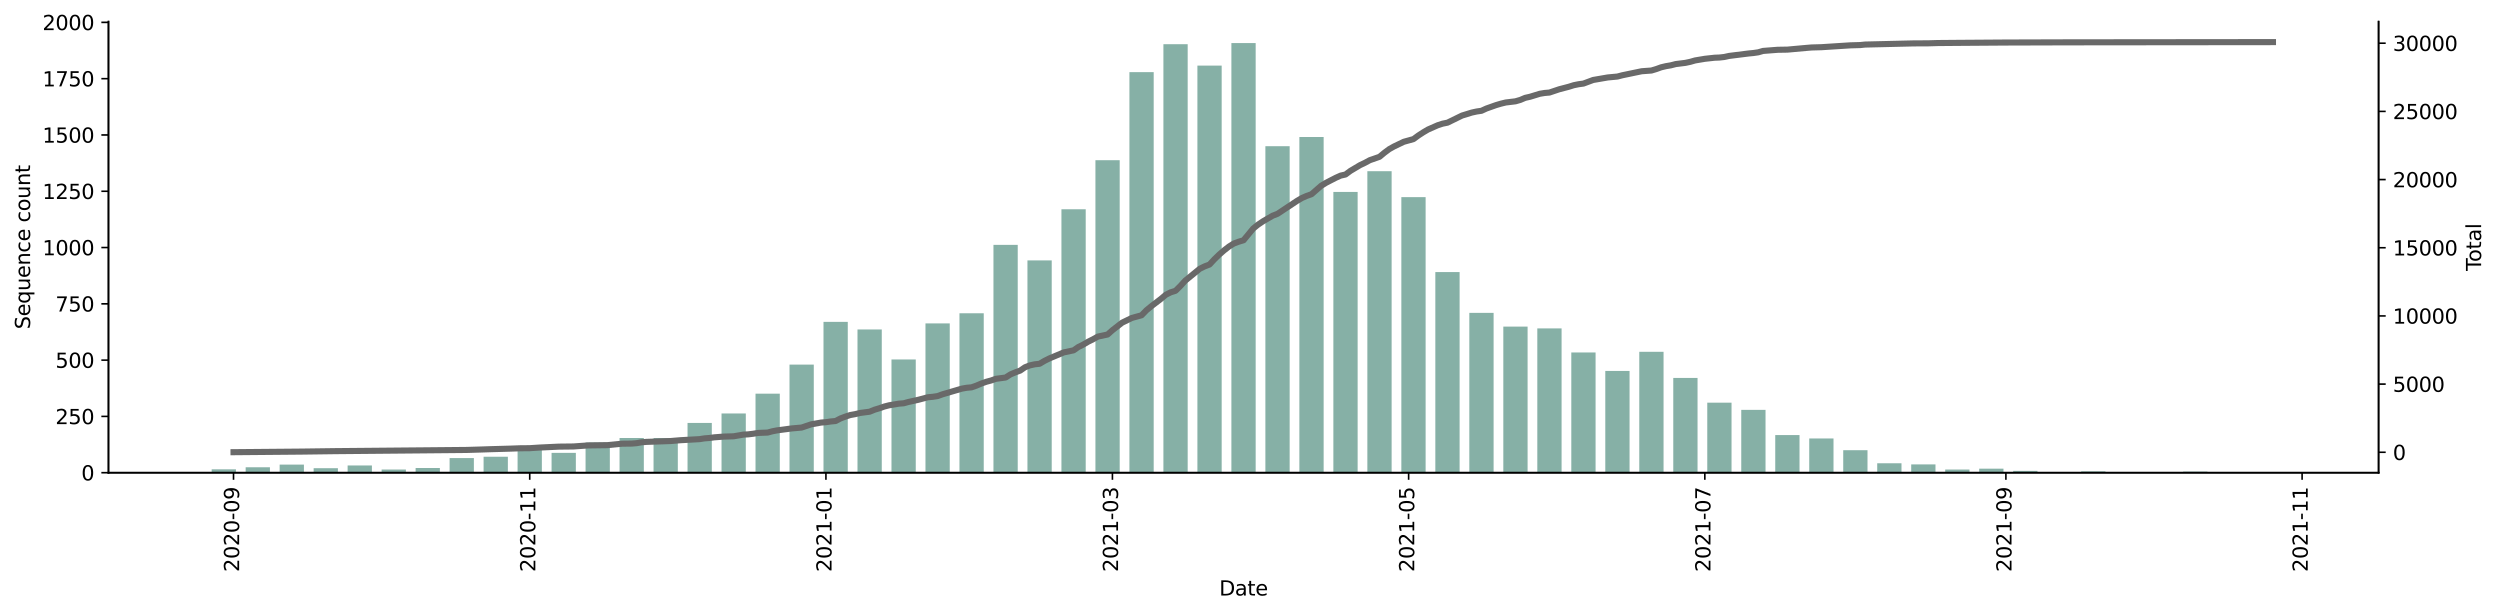 <?xml version="1.0" encoding="utf-8" standalone="no"?>
<!DOCTYPE svg PUBLIC "-//W3C//DTD SVG 1.1//EN"
  "http://www.w3.org/Graphics/SVG/1.1/DTD/svg11.dtd">
<svg height="302.044pt" version="1.1" viewBox="0 0 1229.019 302.044" width="1229.019pt" xmlns="http://www.w3.org/2000/svg" xmlns:xlink="http://www.w3.org/1999/xlink">
 <defs>
  <style type="text/css">*{stroke-linecap:butt;stroke-linejoin:round;}</style>
 </defs>
 <g id="figure_1">
  <g id="patch_1">
   <path d="M 0 302.044 
L 1229.019 302.044 
L 1229.019 0 
L 0 0 
z
" style="fill:#ffffff;"/>
  </g>
  <g id="axes_1">
   <g id="patch_2">
    <path d="M 53.328 232.383 
L 1169.328 232.383 
L 1169.328 10.623 
L 53.328 10.623 
z
" style="fill:#ffffff;"/>
   </g>
   <g id="patch_3">
    <path clip-path="url(#p7a0e4813df)" d="M 104.055 232.383 
L 115.991 232.383 
L 115.991 230.722 
L 104.055 230.722 
z
" style="fill:#86b0a6;"/>
   </g>
   <g id="patch_4">
    <path clip-path="url(#p7a0e4813df)" d="M 120.766 232.383 
L 132.701 232.383 
L 132.701 229.726 
L 120.766 229.726 
z
" style="fill:#86b0a6;"/>
   </g>
   <g id="patch_5">
    <path clip-path="url(#p7a0e4813df)" d="M 137.476 232.383 
L 149.412 232.383 
L 149.412 228.398 
L 137.476 228.398 
z
" style="fill:#86b0a6;"/>
   </g>
   <g id="patch_6">
    <path clip-path="url(#p7a0e4813df)" d="M 154.186 232.383 
L 166.122 232.383 
L 166.122 230.169 
L 154.186 230.169 
z
" style="fill:#86b0a6;"/>
   </g>
   <g id="patch_7">
    <path clip-path="url(#p7a0e4813df)" d="M 170.896 232.383 
L 182.832 232.383 
L 182.832 228.841 
L 170.896 228.841 
z
" style="fill:#86b0a6;"/>
   </g>
   <g id="patch_8">
    <path clip-path="url(#p7a0e4813df)" d="M 187.606 232.383 
L 199.542 232.383 
L 199.542 230.833 
L 187.606 230.833 
z
" style="fill:#86b0a6;"/>
   </g>
   <g id="patch_9">
    <path clip-path="url(#p7a0e4813df)" d="M 204.316 232.383 
L 216.252 232.383 
L 216.252 230.058 
L 204.316 230.058 
z
" style="fill:#86b0a6;"/>
   </g>
   <g id="patch_10">
    <path clip-path="url(#p7a0e4813df)" d="M 221.027 232.383 
L 232.962 232.383 
L 232.962 225.188 
L 221.027 225.188 
z
" style="fill:#86b0a6;"/>
   </g>
   <g id="patch_11">
    <path clip-path="url(#p7a0e4813df)" d="M 237.737 232.383 
L 249.673 232.383 
L 249.673 224.524 
L 237.737 224.524 
z
" style="fill:#86b0a6;"/>
   </g>
   <g id="patch_12">
    <path clip-path="url(#p7a0e4813df)" d="M 254.447 232.383 
L 266.383 232.383 
L 266.383 219.543 
L 254.447 219.543 
z
" style="fill:#86b0a6;"/>
   </g>
   <g id="patch_13">
    <path clip-path="url(#p7a0e4813df)" d="M 271.157 232.383 
L 283.093 232.383 
L 283.093 222.642 
L 271.157 222.642 
z
" style="fill:#86b0a6;"/>
   </g>
   <g id="patch_14">
    <path clip-path="url(#p7a0e4813df)" d="M 287.867 232.383 
L 299.803 232.383 
L 299.803 217.55 
L 287.867 217.55 
z
" style="fill:#86b0a6;"/>
   </g>
   <g id="patch_15">
    <path clip-path="url(#p7a0e4813df)" d="M 304.577 232.383 
L 316.513 232.383 
L 316.513 215.336 
L 304.577 215.336 
z
" style="fill:#86b0a6;"/>
   </g>
   <g id="patch_16">
    <path clip-path="url(#p7a0e4813df)" d="M 321.287 232.383 
L 333.223 232.383 
L 333.223 215.336 
L 321.287 215.336 
z
" style="fill:#86b0a6;"/>
   </g>
   <g id="patch_17">
    <path clip-path="url(#p7a0e4813df)" d="M 337.998 232.383 
L 349.933 232.383 
L 349.933 207.92 
L 337.998 207.92 
z
" style="fill:#86b0a6;"/>
   </g>
   <g id="patch_18">
    <path clip-path="url(#p7a0e4813df)" d="M 354.708 232.383 
L 366.644 232.383 
L 366.644 203.271 
L 354.708 203.271 
z
" style="fill:#86b0a6;"/>
   </g>
   <g id="patch_19">
    <path clip-path="url(#p7a0e4813df)" d="M 371.418 232.383 
L 383.354 232.383 
L 383.354 193.53 
L 371.418 193.53 
z
" style="fill:#86b0a6;"/>
   </g>
   <g id="patch_20">
    <path clip-path="url(#p7a0e4813df)" d="M 388.128 232.383 
L 400.064 232.383 
L 400.064 179.251 
L 388.128 179.251 
z
" style="fill:#86b0a6;"/>
   </g>
   <g id="patch_21">
    <path clip-path="url(#p7a0e4813df)" d="M 404.838 232.383 
L 416.774 232.383 
L 416.774 158.219 
L 404.838 158.219 
z
" style="fill:#86b0a6;"/>
   </g>
   <g id="patch_22">
    <path clip-path="url(#p7a0e4813df)" d="M 421.548 232.383 
L 433.484 232.383 
L 433.484 161.983 
L 421.548 161.983 
z
" style="fill:#86b0a6;"/>
   </g>
   <g id="patch_23">
    <path clip-path="url(#p7a0e4813df)" d="M 438.259 232.383 
L 450.194 232.383 
L 450.194 176.705 
L 438.259 176.705 
z
" style="fill:#86b0a6;"/>
   </g>
   <g id="patch_24">
    <path clip-path="url(#p7a0e4813df)" d="M 454.969 232.383 
L 466.905 232.383 
L 466.905 158.994 
L 454.969 158.994 
z
" style="fill:#86b0a6;"/>
   </g>
   <g id="patch_25">
    <path clip-path="url(#p7a0e4813df)" d="M 471.679 232.383 
L 483.615 232.383 
L 483.615 154.013 
L 471.679 154.013 
z
" style="fill:#86b0a6;"/>
   </g>
   <g id="patch_26">
    <path clip-path="url(#p7a0e4813df)" d="M 488.389 232.383 
L 500.325 232.383 
L 500.325 120.363 
L 488.389 120.363 
z
" style="fill:#86b0a6;"/>
   </g>
   <g id="patch_27">
    <path clip-path="url(#p7a0e4813df)" d="M 505.099 232.383 
L 517.035 232.383 
L 517.035 128 
L 505.099 128 
z
" style="fill:#86b0a6;"/>
   </g>
   <g id="patch_28">
    <path clip-path="url(#p7a0e4813df)" d="M 521.809 232.383 
L 533.745 232.383 
L 533.745 102.873 
L 521.809 102.873 
z
" style="fill:#86b0a6;"/>
   </g>
   <g id="patch_29">
    <path clip-path="url(#p7a0e4813df)" d="M 538.52 232.383 
L 550.455 232.383 
L 550.455 78.743 
L 538.52 78.743 
z
" style="fill:#86b0a6;"/>
   </g>
   <g id="patch_30">
    <path clip-path="url(#p7a0e4813df)" d="M 555.23 232.383 
L 567.166 232.383 
L 567.166 35.462 
L 555.23 35.462 
z
" style="fill:#86b0a6;"/>
   </g>
   <g id="patch_31">
    <path clip-path="url(#p7a0e4813df)" d="M 571.94 232.383 
L 583.876 232.383 
L 583.876 21.736 
L 571.94 21.736 
z
" style="fill:#86b0a6;"/>
   </g>
   <g id="patch_32">
    <path clip-path="url(#p7a0e4813df)" d="M 588.65 232.383 
L 600.586 232.383 
L 600.586 32.252 
L 588.65 32.252 
z
" style="fill:#86b0a6;"/>
   </g>
   <g id="patch_33">
    <path clip-path="url(#p7a0e4813df)" d="M 605.36 232.383 
L 617.296 232.383 
L 617.296 21.183 
L 605.36 21.183 
z
" style="fill:#86b0a6;"/>
   </g>
   <g id="patch_34">
    <path clip-path="url(#p7a0e4813df)" d="M 622.07 232.383 
L 634.006 232.383 
L 634.006 71.88 
L 622.07 71.88 
z
" style="fill:#86b0a6;"/>
   </g>
   <g id="patch_35">
    <path clip-path="url(#p7a0e4813df)" d="M 638.781 232.383 
L 650.716 232.383 
L 650.716 67.341 
L 638.781 67.341 
z
" style="fill:#86b0a6;"/>
   </g>
   <g id="patch_36">
    <path clip-path="url(#p7a0e4813df)" d="M 655.491 232.383 
L 667.427 232.383 
L 667.427 94.35 
L 655.491 94.35 
z
" style="fill:#86b0a6;"/>
   </g>
   <g id="patch_37">
    <path clip-path="url(#p7a0e4813df)" d="M 672.201 232.383 
L 684.137 232.383 
L 684.137 84.167 
L 672.201 84.167 
z
" style="fill:#86b0a6;"/>
   </g>
   <g id="patch_38">
    <path clip-path="url(#p7a0e4813df)" d="M 688.911 232.383 
L 700.847 232.383 
L 700.847 96.896 
L 688.911 96.896 
z
" style="fill:#86b0a6;"/>
   </g>
   <g id="patch_39">
    <path clip-path="url(#p7a0e4813df)" d="M 705.621 232.383 
L 717.557 232.383 
L 717.557 133.756 
L 705.621 133.756 
z
" style="fill:#86b0a6;"/>
   </g>
   <g id="patch_40">
    <path clip-path="url(#p7a0e4813df)" d="M 722.331 232.383 
L 734.267 232.383 
L 734.267 153.792 
L 722.331 153.792 
z
" style="fill:#86b0a6;"/>
   </g>
   <g id="patch_41">
    <path clip-path="url(#p7a0e4813df)" d="M 739.041 232.383 
L 750.977 232.383 
L 750.977 160.544 
L 739.041 160.544 
z
" style="fill:#86b0a6;"/>
   </g>
   <g id="patch_42">
    <path clip-path="url(#p7a0e4813df)" d="M 755.752 232.383 
L 767.687 232.383 
L 767.687 161.429 
L 755.752 161.429 
z
" style="fill:#86b0a6;"/>
   </g>
   <g id="patch_43">
    <path clip-path="url(#p7a0e4813df)" d="M 772.462 232.383 
L 784.398 232.383 
L 784.398 173.273 
L 772.462 173.273 
z
" style="fill:#86b0a6;"/>
   </g>
   <g id="patch_44">
    <path clip-path="url(#p7a0e4813df)" d="M 789.172 232.383 
L 801.108 232.383 
L 801.108 182.35 
L 789.172 182.35 
z
" style="fill:#86b0a6;"/>
   </g>
   <g id="patch_45">
    <path clip-path="url(#p7a0e4813df)" d="M 805.882 232.383 
L 817.818 232.383 
L 817.818 172.941 
L 805.882 172.941 
z
" style="fill:#86b0a6;"/>
   </g>
   <g id="patch_46">
    <path clip-path="url(#p7a0e4813df)" d="M 822.592 232.383 
L 834.528 232.383 
L 834.528 185.782 
L 822.592 185.782 
z
" style="fill:#86b0a6;"/>
   </g>
   <g id="patch_47">
    <path clip-path="url(#p7a0e4813df)" d="M 839.302 232.383 
L 851.238 232.383 
L 851.238 197.958 
L 839.302 197.958 
z
" style="fill:#86b0a6;"/>
   </g>
   <g id="patch_48">
    <path clip-path="url(#p7a0e4813df)" d="M 856.013 232.383 
L 867.948 232.383 
L 867.948 201.5 
L 856.013 201.5 
z
" style="fill:#86b0a6;"/>
   </g>
   <g id="patch_49">
    <path clip-path="url(#p7a0e4813df)" d="M 872.723 232.383 
L 884.659 232.383 
L 884.659 213.897 
L 872.723 213.897 
z
" style="fill:#86b0a6;"/>
   </g>
   <g id="patch_50">
    <path clip-path="url(#p7a0e4813df)" d="M 889.433 232.383 
L 901.369 232.383 
L 901.369 215.558 
L 889.433 215.558 
z
" style="fill:#86b0a6;"/>
   </g>
   <g id="patch_51">
    <path clip-path="url(#p7a0e4813df)" d="M 906.143 232.383 
L 918.079 232.383 
L 918.079 221.314 
L 906.143 221.314 
z
" style="fill:#86b0a6;"/>
   </g>
   <g id="patch_52">
    <path clip-path="url(#p7a0e4813df)" d="M 922.853 232.383 
L 934.789 232.383 
L 934.789 227.734 
L 922.853 227.734 
z
" style="fill:#86b0a6;"/>
   </g>
   <g id="patch_53">
    <path clip-path="url(#p7a0e4813df)" d="M 939.563 232.383 
L 951.499 232.383 
L 951.499 228.287 
L 939.563 228.287 
z
" style="fill:#86b0a6;"/>
   </g>
   <g id="patch_54">
    <path clip-path="url(#p7a0e4813df)" d="M 956.274 232.383 
L 968.209 232.383 
L 968.209 230.833 
L 956.274 230.833 
z
" style="fill:#86b0a6;"/>
   </g>
   <g id="patch_55">
    <path clip-path="url(#p7a0e4813df)" d="M 972.984 232.383 
L 984.92 232.383 
L 984.92 230.39 
L 972.984 230.39 
z
" style="fill:#86b0a6;"/>
   </g>
   <g id="patch_56">
    <path clip-path="url(#p7a0e4813df)" d="M 989.694 232.383 
L 1001.63 232.383 
L 1001.63 231.497 
L 989.694 231.497 
z
" style="fill:#86b0a6;"/>
   </g>
   <g id="patch_57">
    <path clip-path="url(#p7a0e4813df)" d="M 1006.404 232.383 
L 1018.34 232.383 
L 1018.34 232.161 
L 1006.404 232.161 
z
" style="fill:#86b0a6;"/>
   </g>
   <g id="patch_58">
    <path clip-path="url(#p7a0e4813df)" d="M 1023.114 232.383 
L 1035.05 232.383 
L 1035.05 231.719 
L 1023.114 231.719 
z
" style="fill:#86b0a6;"/>
   </g>
   <g id="patch_59">
    <path clip-path="url(#p7a0e4813df)" d="M 1056.535 232.383 
L 1068.47 232.383 
L 1068.47 232.161 
L 1056.535 232.161 
z
" style="fill:#86b0a6;"/>
   </g>
   <g id="patch_60">
    <path clip-path="url(#p7a0e4813df)" d="M 1073.245 232.383 
L 1085.181 232.383 
L 1085.181 231.829 
L 1073.245 231.829 
z
" style="fill:#86b0a6;"/>
   </g>
   <g id="patch_61">
    <path clip-path="url(#p7a0e4813df)" d="M 1089.955 232.383 
L 1101.891 232.383 
L 1101.891 232.272 
L 1089.955 232.272 
z
" style="fill:#86b0a6;"/>
   </g>
   <g id="patch_62">
    <path clip-path="url(#p7a0e4813df)" d="M 1106.665 232.383 
L 1118.601 232.383 
L 1118.601 232.272 
L 1106.665 232.272 
z
" style="fill:#86b0a6;"/>
   </g>
   <g id="matplotlib.axis_1">
    <g id="xtick_1">
     <g id="line2d_1">
      <defs>
       <path d="M 0 0 
L 0 3.5 
" id="m3bc8f7cbff" style="stroke:#000000;stroke-width:0.8;"/>
      </defs>
      <g>
       <use style="stroke:#000000;stroke-width:0.8;" x="114.798" xlink:href="#m3bc8f7cbff" y="232.383"/>
      </g>
     </g>
     <g id="text_1">
      <!-- 2020-09 -->
      <g transform="translate(117.557 281.166)rotate(-90)scale(0.1 -0.1)">
       <defs>
        <path d="M 1228 531 
L 3431 531 
L 3431 0 
L 469 0 
L 469 531 
Q 828 903 1448 1529 
Q 2069 2156 2228 2338 
Q 2531 2678 2651 2914 
Q 2772 3150 2772 3378 
Q 2772 3750 2511 3984 
Q 2250 4219 1831 4219 
Q 1534 4219 1204 4116 
Q 875 4013 500 3803 
L 500 4441 
Q 881 4594 1212 4672 
Q 1544 4750 1819 4750 
Q 2544 4750 2975 4387 
Q 3406 4025 3406 3419 
Q 3406 3131 3298 2873 
Q 3191 2616 2906 2266 
Q 2828 2175 2409 1742 
Q 1991 1309 1228 531 
z
" id="DejaVuSans-32" transform="scale(0.016)"/>
        <path d="M 2034 4250 
Q 1547 4250 1301 3770 
Q 1056 3291 1056 2328 
Q 1056 1369 1301 889 
Q 1547 409 2034 409 
Q 2525 409 2770 889 
Q 3016 1369 3016 2328 
Q 3016 3291 2770 3770 
Q 2525 4250 2034 4250 
z
M 2034 4750 
Q 2819 4750 3233 4129 
Q 3647 3509 3647 2328 
Q 3647 1150 3233 529 
Q 2819 -91 2034 -91 
Q 1250 -91 836 529 
Q 422 1150 422 2328 
Q 422 3509 836 4129 
Q 1250 4750 2034 4750 
z
" id="DejaVuSans-30" transform="scale(0.016)"/>
        <path d="M 313 2009 
L 1997 2009 
L 1997 1497 
L 313 1497 
L 313 2009 
z
" id="DejaVuSans-2d" transform="scale(0.016)"/>
        <path d="M 703 97 
L 703 672 
Q 941 559 1184 500 
Q 1428 441 1663 441 
Q 2288 441 2617 861 
Q 2947 1281 2994 2138 
Q 2813 1869 2534 1725 
Q 2256 1581 1919 1581 
Q 1219 1581 811 2004 
Q 403 2428 403 3163 
Q 403 3881 828 4315 
Q 1253 4750 1959 4750 
Q 2769 4750 3195 4129 
Q 3622 3509 3622 2328 
Q 3622 1225 3098 567 
Q 2575 -91 1691 -91 
Q 1453 -91 1209 -44 
Q 966 3 703 97 
z
M 1959 2075 
Q 2384 2075 2632 2365 
Q 2881 2656 2881 3163 
Q 2881 3666 2632 3958 
Q 2384 4250 1959 4250 
Q 1534 4250 1286 3958 
Q 1038 3666 1038 3163 
Q 1038 2656 1286 2365 
Q 1534 2075 1959 2075 
z
" id="DejaVuSans-39" transform="scale(0.016)"/>
       </defs>
       <use xlink:href="#DejaVuSans-32"/>
       <use x="63.623" xlink:href="#DejaVuSans-30"/>
       <use x="127.246" xlink:href="#DejaVuSans-32"/>
       <use x="190.869" xlink:href="#DejaVuSans-30"/>
       <use x="254.492" xlink:href="#DejaVuSans-2d"/>
       <use x="290.576" xlink:href="#DejaVuSans-30"/>
       <use x="354.199" xlink:href="#DejaVuSans-39"/>
      </g>
     </g>
    </g>
    <g id="xtick_2">
     <g id="line2d_2">
      <g>
       <use style="stroke:#000000;stroke-width:0.8;" x="260.415" xlink:href="#m3bc8f7cbff" y="232.383"/>
      </g>
     </g>
     <g id="text_2">
      <!-- 2020-11 -->
      <g transform="translate(263.174 281.166)rotate(-90)scale(0.1 -0.1)">
       <defs>
        <path d="M 794 531 
L 1825 531 
L 1825 4091 
L 703 3866 
L 703 4441 
L 1819 4666 
L 2450 4666 
L 2450 531 
L 3481 531 
L 3481 0 
L 794 0 
L 794 531 
z
" id="DejaVuSans-31" transform="scale(0.016)"/>
       </defs>
       <use xlink:href="#DejaVuSans-32"/>
       <use x="63.623" xlink:href="#DejaVuSans-30"/>
       <use x="127.246" xlink:href="#DejaVuSans-32"/>
       <use x="190.869" xlink:href="#DejaVuSans-30"/>
       <use x="254.492" xlink:href="#DejaVuSans-2d"/>
       <use x="290.576" xlink:href="#DejaVuSans-31"/>
       <use x="354.199" xlink:href="#DejaVuSans-31"/>
      </g>
     </g>
    </g>
    <g id="xtick_3">
     <g id="line2d_3">
      <g>
       <use style="stroke:#000000;stroke-width:0.8;" x="406.032" xlink:href="#m3bc8f7cbff" y="232.383"/>
      </g>
     </g>
     <g id="text_3">
      <!-- 2021-01 -->
      <g transform="translate(408.791 281.166)rotate(-90)scale(0.1 -0.1)">
       <use xlink:href="#DejaVuSans-32"/>
       <use x="63.623" xlink:href="#DejaVuSans-30"/>
       <use x="127.246" xlink:href="#DejaVuSans-32"/>
       <use x="190.869" xlink:href="#DejaVuSans-31"/>
       <use x="254.492" xlink:href="#DejaVuSans-2d"/>
       <use x="290.576" xlink:href="#DejaVuSans-30"/>
       <use x="354.199" xlink:href="#DejaVuSans-31"/>
      </g>
     </g>
    </g>
    <g id="xtick_4">
     <g id="line2d_4">
      <g>
       <use style="stroke:#000000;stroke-width:0.8;" x="546.875" xlink:href="#m3bc8f7cbff" y="232.383"/>
      </g>
     </g>
     <g id="text_4">
      <!-- 2021-03 -->
      <g transform="translate(549.634 281.166)rotate(-90)scale(0.1 -0.1)">
       <defs>
        <path d="M 2597 2516 
Q 3050 2419 3304 2112 
Q 3559 1806 3559 1356 
Q 3559 666 3084 287 
Q 2609 -91 1734 -91 
Q 1441 -91 1130 -33 
Q 819 25 488 141 
L 488 750 
Q 750 597 1062 519 
Q 1375 441 1716 441 
Q 2309 441 2620 675 
Q 2931 909 2931 1356 
Q 2931 1769 2642 2001 
Q 2353 2234 1838 2234 
L 1294 2234 
L 1294 2753 
L 1863 2753 
Q 2328 2753 2575 2939 
Q 2822 3125 2822 3475 
Q 2822 3834 2567 4026 
Q 2313 4219 1838 4219 
Q 1578 4219 1281 4162 
Q 984 4106 628 3988 
L 628 4550 
Q 988 4650 1302 4700 
Q 1616 4750 1894 4750 
Q 2613 4750 3031 4423 
Q 3450 4097 3450 3541 
Q 3450 3153 3228 2886 
Q 3006 2619 2597 2516 
z
" id="DejaVuSans-33" transform="scale(0.016)"/>
       </defs>
       <use xlink:href="#DejaVuSans-32"/>
       <use x="63.623" xlink:href="#DejaVuSans-30"/>
       <use x="127.246" xlink:href="#DejaVuSans-32"/>
       <use x="190.869" xlink:href="#DejaVuSans-31"/>
       <use x="254.492" xlink:href="#DejaVuSans-2d"/>
       <use x="290.576" xlink:href="#DejaVuSans-30"/>
       <use x="354.199" xlink:href="#DejaVuSans-33"/>
      </g>
     </g>
    </g>
    <g id="xtick_5">
     <g id="line2d_5">
      <g>
       <use style="stroke:#000000;stroke-width:0.8;" x="692.492" xlink:href="#m3bc8f7cbff" y="232.383"/>
      </g>
     </g>
     <g id="text_5">
      <!-- 2021-05 -->
      <g transform="translate(695.251 281.166)rotate(-90)scale(0.1 -0.1)">
       <defs>
        <path d="M 691 4666 
L 3169 4666 
L 3169 4134 
L 1269 4134 
L 1269 2991 
Q 1406 3038 1543 3061 
Q 1681 3084 1819 3084 
Q 2600 3084 3056 2656 
Q 3513 2228 3513 1497 
Q 3513 744 3044 326 
Q 2575 -91 1722 -91 
Q 1428 -91 1123 -41 
Q 819 9 494 109 
L 494 744 
Q 775 591 1075 516 
Q 1375 441 1709 441 
Q 2250 441 2565 725 
Q 2881 1009 2881 1497 
Q 2881 1984 2565 2268 
Q 2250 2553 1709 2553 
Q 1456 2553 1204 2497 
Q 953 2441 691 2322 
L 691 4666 
z
" id="DejaVuSans-35" transform="scale(0.016)"/>
       </defs>
       <use xlink:href="#DejaVuSans-32"/>
       <use x="63.623" xlink:href="#DejaVuSans-30"/>
       <use x="127.246" xlink:href="#DejaVuSans-32"/>
       <use x="190.869" xlink:href="#DejaVuSans-31"/>
       <use x="254.492" xlink:href="#DejaVuSans-2d"/>
       <use x="290.576" xlink:href="#DejaVuSans-30"/>
       <use x="354.199" xlink:href="#DejaVuSans-35"/>
      </g>
     </g>
    </g>
    <g id="xtick_6">
     <g id="line2d_6">
      <g>
       <use style="stroke:#000000;stroke-width:0.8;" x="838.109" xlink:href="#m3bc8f7cbff" y="232.383"/>
      </g>
     </g>
     <g id="text_6">
      <!-- 2021-07 -->
      <g transform="translate(840.868 281.166)rotate(-90)scale(0.1 -0.1)">
       <defs>
        <path d="M 525 4666 
L 3525 4666 
L 3525 4397 
L 1831 0 
L 1172 0 
L 2766 4134 
L 525 4134 
L 525 4666 
z
" id="DejaVuSans-37" transform="scale(0.016)"/>
       </defs>
       <use xlink:href="#DejaVuSans-32"/>
       <use x="63.623" xlink:href="#DejaVuSans-30"/>
       <use x="127.246" xlink:href="#DejaVuSans-32"/>
       <use x="190.869" xlink:href="#DejaVuSans-31"/>
       <use x="254.492" xlink:href="#DejaVuSans-2d"/>
       <use x="290.576" xlink:href="#DejaVuSans-30"/>
       <use x="354.199" xlink:href="#DejaVuSans-37"/>
      </g>
     </g>
    </g>
    <g id="xtick_7">
     <g id="line2d_7">
      <g>
       <use style="stroke:#000000;stroke-width:0.8;" x="986.113" xlink:href="#m3bc8f7cbff" y="232.383"/>
      </g>
     </g>
     <g id="text_7">
      <!-- 2021-09 -->
      <g transform="translate(988.873 281.166)rotate(-90)scale(0.1 -0.1)">
       <use xlink:href="#DejaVuSans-32"/>
       <use x="63.623" xlink:href="#DejaVuSans-30"/>
       <use x="127.246" xlink:href="#DejaVuSans-32"/>
       <use x="190.869" xlink:href="#DejaVuSans-31"/>
       <use x="254.492" xlink:href="#DejaVuSans-2d"/>
       <use x="290.576" xlink:href="#DejaVuSans-30"/>
       <use x="354.199" xlink:href="#DejaVuSans-39"/>
      </g>
     </g>
    </g>
    <g id="xtick_8">
     <g id="line2d_8">
      <g>
       <use style="stroke:#000000;stroke-width:0.8;" x="1131.73" xlink:href="#m3bc8f7cbff" y="232.383"/>
      </g>
     </g>
     <g id="text_8">
      <!-- 2021-11 -->
      <g transform="translate(1134.49 281.166)rotate(-90)scale(0.1 -0.1)">
       <use xlink:href="#DejaVuSans-32"/>
       <use x="63.623" xlink:href="#DejaVuSans-30"/>
       <use x="127.246" xlink:href="#DejaVuSans-32"/>
       <use x="190.869" xlink:href="#DejaVuSans-31"/>
       <use x="254.492" xlink:href="#DejaVuSans-2d"/>
       <use x="290.576" xlink:href="#DejaVuSans-31"/>
       <use x="354.199" xlink:href="#DejaVuSans-31"/>
      </g>
     </g>
    </g>
    <g id="text_9">
     <!-- Date -->
     <g transform="translate(599.377 292.764)scale(0.1 -0.1)">
      <defs>
       <path d="M 1259 4147 
L 1259 519 
L 2022 519 
Q 2988 519 3436 956 
Q 3884 1394 3884 2338 
Q 3884 3275 3436 3711 
Q 2988 4147 2022 4147 
L 1259 4147 
z
M 628 4666 
L 1925 4666 
Q 3281 4666 3915 4102 
Q 4550 3538 4550 2338 
Q 4550 1131 3912 565 
Q 3275 0 1925 0 
L 628 0 
L 628 4666 
z
" id="DejaVuSans-44" transform="scale(0.016)"/>
       <path d="M 2194 1759 
Q 1497 1759 1228 1600 
Q 959 1441 959 1056 
Q 959 750 1161 570 
Q 1363 391 1709 391 
Q 2188 391 2477 730 
Q 2766 1069 2766 1631 
L 2766 1759 
L 2194 1759 
z
M 3341 1997 
L 3341 0 
L 2766 0 
L 2766 531 
Q 2569 213 2275 61 
Q 1981 -91 1556 -91 
Q 1019 -91 701 211 
Q 384 513 384 1019 
Q 384 1609 779 1909 
Q 1175 2209 1959 2209 
L 2766 2209 
L 2766 2266 
Q 2766 2663 2505 2880 
Q 2244 3097 1772 3097 
Q 1472 3097 1187 3025 
Q 903 2953 641 2809 
L 641 3341 
Q 956 3463 1253 3523 
Q 1550 3584 1831 3584 
Q 2591 3584 2966 3190 
Q 3341 2797 3341 1997 
z
" id="DejaVuSans-61" transform="scale(0.016)"/>
       <path d="M 1172 4494 
L 1172 3500 
L 2356 3500 
L 2356 3053 
L 1172 3053 
L 1172 1153 
Q 1172 725 1289 603 
Q 1406 481 1766 481 
L 2356 481 
L 2356 0 
L 1766 0 
Q 1100 0 847 248 
Q 594 497 594 1153 
L 594 3053 
L 172 3053 
L 172 3500 
L 594 3500 
L 594 4494 
L 1172 4494 
z
" id="DejaVuSans-74" transform="scale(0.016)"/>
       <path d="M 3597 1894 
L 3597 1613 
L 953 1613 
Q 991 1019 1311 708 
Q 1631 397 2203 397 
Q 2534 397 2845 478 
Q 3156 559 3463 722 
L 3463 178 
Q 3153 47 2828 -22 
Q 2503 -91 2169 -91 
Q 1331 -91 842 396 
Q 353 884 353 1716 
Q 353 2575 817 3079 
Q 1281 3584 2069 3584 
Q 2775 3584 3186 3129 
Q 3597 2675 3597 1894 
z
M 3022 2063 
Q 3016 2534 2758 2815 
Q 2500 3097 2075 3097 
Q 1594 3097 1305 2825 
Q 1016 2553 972 2059 
L 3022 2063 
z
" id="DejaVuSans-65" transform="scale(0.016)"/>
      </defs>
      <use xlink:href="#DejaVuSans-44"/>
      <use x="77.002" xlink:href="#DejaVuSans-61"/>
      <use x="138.281" xlink:href="#DejaVuSans-74"/>
      <use x="177.49" xlink:href="#DejaVuSans-65"/>
     </g>
    </g>
   </g>
   <g id="matplotlib.axis_2">
    <g id="ytick_1">
     <g id="line2d_9">
      <defs>
       <path d="M 0 0 
L -3.5 0 
" id="m5660c58999" style="stroke:#000000;stroke-width:0.8;"/>
      </defs>
      <g>
       <use style="stroke:#000000;stroke-width:0.8;" x="53.328" xlink:href="#m5660c58999" y="232.383"/>
      </g>
     </g>
     <g id="text_10">
      <!-- 0 -->
      <g transform="translate(39.966 236.182)scale(0.1 -0.1)">
       <use xlink:href="#DejaVuSans-30"/>
      </g>
     </g>
    </g>
    <g id="ytick_2">
     <g id="line2d_10">
      <g>
       <use style="stroke:#000000;stroke-width:0.8;" x="53.328" xlink:href="#m5660c58999" y="204.71"/>
      </g>
     </g>
     <g id="text_11">
      <!-- 250 -->
      <g transform="translate(27.241 208.509)scale(0.1 -0.1)">
       <use xlink:href="#DejaVuSans-32"/>
       <use x="63.623" xlink:href="#DejaVuSans-35"/>
       <use x="127.246" xlink:href="#DejaVuSans-30"/>
      </g>
     </g>
    </g>
    <g id="ytick_3">
     <g id="line2d_11">
      <g>
       <use style="stroke:#000000;stroke-width:0.8;" x="53.328" xlink:href="#m5660c58999" y="177.037"/>
      </g>
     </g>
     <g id="text_12">
      <!-- 500 -->
      <g transform="translate(27.241 180.836)scale(0.1 -0.1)">
       <use xlink:href="#DejaVuSans-35"/>
       <use x="63.623" xlink:href="#DejaVuSans-30"/>
       <use x="127.246" xlink:href="#DejaVuSans-30"/>
      </g>
     </g>
    </g>
    <g id="ytick_4">
     <g id="line2d_12">
      <g>
       <use style="stroke:#000000;stroke-width:0.8;" x="53.328" xlink:href="#m5660c58999" y="149.364"/>
      </g>
     </g>
     <g id="text_13">
      <!-- 750 -->
      <g transform="translate(27.241 153.163)scale(0.1 -0.1)">
       <use xlink:href="#DejaVuSans-37"/>
       <use x="63.623" xlink:href="#DejaVuSans-35"/>
       <use x="127.246" xlink:href="#DejaVuSans-30"/>
      </g>
     </g>
    </g>
    <g id="ytick_5">
     <g id="line2d_13">
      <g>
       <use style="stroke:#000000;stroke-width:0.8;" x="53.328" xlink:href="#m5660c58999" y="121.691"/>
      </g>
     </g>
     <g id="text_14">
      <!-- 1000 -->
      <g transform="translate(20.878 125.49)scale(0.1 -0.1)">
       <use xlink:href="#DejaVuSans-31"/>
       <use x="63.623" xlink:href="#DejaVuSans-30"/>
       <use x="127.246" xlink:href="#DejaVuSans-30"/>
       <use x="190.869" xlink:href="#DejaVuSans-30"/>
      </g>
     </g>
    </g>
    <g id="ytick_6">
     <g id="line2d_14">
      <g>
       <use style="stroke:#000000;stroke-width:0.8;" x="53.328" xlink:href="#m5660c58999" y="94.018"/>
      </g>
     </g>
     <g id="text_15">
      <!-- 1250 -->
      <g transform="translate(20.878 97.817)scale(0.1 -0.1)">
       <use xlink:href="#DejaVuSans-31"/>
       <use x="63.623" xlink:href="#DejaVuSans-32"/>
       <use x="127.246" xlink:href="#DejaVuSans-35"/>
       <use x="190.869" xlink:href="#DejaVuSans-30"/>
      </g>
     </g>
    </g>
    <g id="ytick_7">
     <g id="line2d_15">
      <g>
       <use style="stroke:#000000;stroke-width:0.8;" x="53.328" xlink:href="#m5660c58999" y="66.345"/>
      </g>
     </g>
     <g id="text_16">
      <!-- 1500 -->
      <g transform="translate(20.878 70.144)scale(0.1 -0.1)">
       <use xlink:href="#DejaVuSans-31"/>
       <use x="63.623" xlink:href="#DejaVuSans-35"/>
       <use x="127.246" xlink:href="#DejaVuSans-30"/>
       <use x="190.869" xlink:href="#DejaVuSans-30"/>
      </g>
     </g>
    </g>
    <g id="ytick_8">
     <g id="line2d_16">
      <g>
       <use style="stroke:#000000;stroke-width:0.8;" x="53.328" xlink:href="#m5660c58999" y="38.672"/>
      </g>
     </g>
     <g id="text_17">
      <!-- 1750 -->
      <g transform="translate(20.878 42.471)scale(0.1 -0.1)">
       <use xlink:href="#DejaVuSans-31"/>
       <use x="63.623" xlink:href="#DejaVuSans-37"/>
       <use x="127.246" xlink:href="#DejaVuSans-35"/>
       <use x="190.869" xlink:href="#DejaVuSans-30"/>
      </g>
     </g>
    </g>
    <g id="ytick_9">
     <g id="line2d_17">
      <g>
       <use style="stroke:#000000;stroke-width:0.8;" x="53.328" xlink:href="#m5660c58999" y="10.999"/>
      </g>
     </g>
     <g id="text_18">
      <!-- 2000 -->
      <g transform="translate(20.878 14.798)scale(0.1 -0.1)">
       <use xlink:href="#DejaVuSans-32"/>
       <use x="63.623" xlink:href="#DejaVuSans-30"/>
       <use x="127.246" xlink:href="#DejaVuSans-30"/>
       <use x="190.869" xlink:href="#DejaVuSans-30"/>
      </g>
     </g>
    </g>
    <g id="text_19">
     <!-- Sequence count -->
     <g transform="translate(14.798 161.863)rotate(-90)scale(0.1 -0.1)">
      <defs>
       <path d="M 3425 4513 
L 3425 3897 
Q 3066 4069 2747 4153 
Q 2428 4238 2131 4238 
Q 1616 4238 1336 4038 
Q 1056 3838 1056 3469 
Q 1056 3159 1242 3001 
Q 1428 2844 1947 2747 
L 2328 2669 
Q 3034 2534 3370 2195 
Q 3706 1856 3706 1288 
Q 3706 609 3251 259 
Q 2797 -91 1919 -91 
Q 1588 -91 1214 -16 
Q 841 59 441 206 
L 441 856 
Q 825 641 1194 531 
Q 1563 422 1919 422 
Q 2459 422 2753 634 
Q 3047 847 3047 1241 
Q 3047 1584 2836 1778 
Q 2625 1972 2144 2069 
L 1759 2144 
Q 1053 2284 737 2584 
Q 422 2884 422 3419 
Q 422 4038 858 4394 
Q 1294 4750 2059 4750 
Q 2388 4750 2728 4690 
Q 3069 4631 3425 4513 
z
" id="DejaVuSans-53" transform="scale(0.016)"/>
       <path d="M 947 1747 
Q 947 1113 1208 752 
Q 1469 391 1925 391 
Q 2381 391 2643 752 
Q 2906 1113 2906 1747 
Q 2906 2381 2643 2742 
Q 2381 3103 1925 3103 
Q 1469 3103 1208 2742 
Q 947 2381 947 1747 
z
M 2906 525 
Q 2725 213 2448 61 
Q 2172 -91 1784 -91 
Q 1150 -91 751 415 
Q 353 922 353 1747 
Q 353 2572 751 3078 
Q 1150 3584 1784 3584 
Q 2172 3584 2448 3432 
Q 2725 3281 2906 2969 
L 2906 3500 
L 3481 3500 
L 3481 -1331 
L 2906 -1331 
L 2906 525 
z
" id="DejaVuSans-71" transform="scale(0.016)"/>
       <path d="M 544 1381 
L 544 3500 
L 1119 3500 
L 1119 1403 
Q 1119 906 1312 657 
Q 1506 409 1894 409 
Q 2359 409 2629 706 
Q 2900 1003 2900 1516 
L 2900 3500 
L 3475 3500 
L 3475 0 
L 2900 0 
L 2900 538 
Q 2691 219 2414 64 
Q 2138 -91 1772 -91 
Q 1169 -91 856 284 
Q 544 659 544 1381 
z
M 1991 3584 
L 1991 3584 
z
" id="DejaVuSans-75" transform="scale(0.016)"/>
       <path d="M 3513 2113 
L 3513 0 
L 2938 0 
L 2938 2094 
Q 2938 2591 2744 2837 
Q 2550 3084 2163 3084 
Q 1697 3084 1428 2787 
Q 1159 2491 1159 1978 
L 1159 0 
L 581 0 
L 581 3500 
L 1159 3500 
L 1159 2956 
Q 1366 3272 1645 3428 
Q 1925 3584 2291 3584 
Q 2894 3584 3203 3211 
Q 3513 2838 3513 2113 
z
" id="DejaVuSans-6e" transform="scale(0.016)"/>
       <path d="M 3122 3366 
L 3122 2828 
Q 2878 2963 2633 3030 
Q 2388 3097 2138 3097 
Q 1578 3097 1268 2742 
Q 959 2388 959 1747 
Q 959 1106 1268 751 
Q 1578 397 2138 397 
Q 2388 397 2633 464 
Q 2878 531 3122 666 
L 3122 134 
Q 2881 22 2623 -34 
Q 2366 -91 2075 -91 
Q 1284 -91 818 406 
Q 353 903 353 1747 
Q 353 2603 823 3093 
Q 1294 3584 2113 3584 
Q 2378 3584 2631 3529 
Q 2884 3475 3122 3366 
z
" id="DejaVuSans-63" transform="scale(0.016)"/>
       <path id="DejaVuSans-20" transform="scale(0.016)"/>
       <path d="M 1959 3097 
Q 1497 3097 1228 2736 
Q 959 2375 959 1747 
Q 959 1119 1226 758 
Q 1494 397 1959 397 
Q 2419 397 2687 759 
Q 2956 1122 2956 1747 
Q 2956 2369 2687 2733 
Q 2419 3097 1959 3097 
z
M 1959 3584 
Q 2709 3584 3137 3096 
Q 3566 2609 3566 1747 
Q 3566 888 3137 398 
Q 2709 -91 1959 -91 
Q 1206 -91 779 398 
Q 353 888 353 1747 
Q 353 2609 779 3096 
Q 1206 3584 1959 3584 
z
" id="DejaVuSans-6f" transform="scale(0.016)"/>
      </defs>
      <use xlink:href="#DejaVuSans-53"/>
      <use x="63.477" xlink:href="#DejaVuSans-65"/>
      <use x="125" xlink:href="#DejaVuSans-71"/>
      <use x="188.477" xlink:href="#DejaVuSans-75"/>
      <use x="251.855" xlink:href="#DejaVuSans-65"/>
      <use x="313.379" xlink:href="#DejaVuSans-6e"/>
      <use x="376.758" xlink:href="#DejaVuSans-63"/>
      <use x="431.738" xlink:href="#DejaVuSans-65"/>
      <use x="493.262" xlink:href="#DejaVuSans-20"/>
      <use x="525.049" xlink:href="#DejaVuSans-63"/>
      <use x="580.029" xlink:href="#DejaVuSans-6f"/>
      <use x="641.211" xlink:href="#DejaVuSans-75"/>
      <use x="704.59" xlink:href="#DejaVuSans-6e"/>
      <use x="767.969" xlink:href="#DejaVuSans-74"/>
     </g>
    </g>
   </g>
   <g id="patch_63">
    <path d="M 53.328 232.383 
L 53.328 10.623 
" style="fill:none;stroke:#000000;stroke-linecap:square;stroke-linejoin:miter;stroke-width:0.8;"/>
   </g>
   <g id="patch_64">
    <path d="M 1169.328 232.383 
L 1169.328 10.623 
" style="fill:none;stroke:#000000;stroke-linecap:square;stroke-linejoin:miter;stroke-width:0.8;"/>
   </g>
   <g id="patch_65">
    <path d="M 53.328 232.383 
L 1169.328 232.383 
" style="fill:none;stroke:#000000;stroke-linecap:square;stroke-linejoin:miter;stroke-width:0.8;"/>
   </g>
  </g>
  <g id="axes_2">
   <g id="matplotlib.axis_3">
    <g id="ytick_10">
     <g id="line2d_18">
      <defs>
       <path d="M 0 0 
L 3.5 0 
" id="m1802b1c795" style="stroke:#000000;stroke-width:0.8;"/>
      </defs>
      <g>
       <use style="stroke:#000000;stroke-width:0.8;" x="1169.328" xlink:href="#m1802b1c795" y="222.343"/>
      </g>
     </g>
     <g id="text_20">
      <!-- 0 -->
      <g transform="translate(1176.328 226.142)scale(0.1 -0.1)">
       <use xlink:href="#DejaVuSans-30"/>
      </g>
     </g>
    </g>
    <g id="ytick_11">
     <g id="line2d_19">
      <g>
       <use style="stroke:#000000;stroke-width:0.8;" x="1169.328" xlink:href="#m1802b1c795" y="188.827"/>
      </g>
     </g>
     <g id="text_21">
      <!-- 5000 -->
      <g transform="translate(1176.328 192.626)scale(0.1 -0.1)">
       <use xlink:href="#DejaVuSans-35"/>
       <use x="63.623" xlink:href="#DejaVuSans-30"/>
       <use x="127.246" xlink:href="#DejaVuSans-30"/>
       <use x="190.869" xlink:href="#DejaVuSans-30"/>
      </g>
     </g>
    </g>
    <g id="ytick_12">
     <g id="line2d_20">
      <g>
       <use style="stroke:#000000;stroke-width:0.8;" x="1169.328" xlink:href="#m1802b1c795" y="155.311"/>
      </g>
     </g>
     <g id="text_22">
      <!-- 10000 -->
      <g transform="translate(1176.328 159.11)scale(0.1 -0.1)">
       <use xlink:href="#DejaVuSans-31"/>
       <use x="63.623" xlink:href="#DejaVuSans-30"/>
       <use x="127.246" xlink:href="#DejaVuSans-30"/>
       <use x="190.869" xlink:href="#DejaVuSans-30"/>
       <use x="254.492" xlink:href="#DejaVuSans-30"/>
      </g>
     </g>
    </g>
    <g id="ytick_13">
     <g id="line2d_21">
      <g>
       <use style="stroke:#000000;stroke-width:0.8;" x="1169.328" xlink:href="#m1802b1c795" y="121.794"/>
      </g>
     </g>
     <g id="text_23">
      <!-- 15000 -->
      <g transform="translate(1176.328 125.594)scale(0.1 -0.1)">
       <use xlink:href="#DejaVuSans-31"/>
       <use x="63.623" xlink:href="#DejaVuSans-35"/>
       <use x="127.246" xlink:href="#DejaVuSans-30"/>
       <use x="190.869" xlink:href="#DejaVuSans-30"/>
       <use x="254.492" xlink:href="#DejaVuSans-30"/>
      </g>
     </g>
    </g>
    <g id="ytick_14">
     <g id="line2d_22">
      <g>
       <use style="stroke:#000000;stroke-width:0.8;" x="1169.328" xlink:href="#m1802b1c795" y="88.278"/>
      </g>
     </g>
     <g id="text_24">
      <!-- 20000 -->
      <g transform="translate(1176.328 92.077)scale(0.1 -0.1)">
       <use xlink:href="#DejaVuSans-32"/>
       <use x="63.623" xlink:href="#DejaVuSans-30"/>
       <use x="127.246" xlink:href="#DejaVuSans-30"/>
       <use x="190.869" xlink:href="#DejaVuSans-30"/>
       <use x="254.492" xlink:href="#DejaVuSans-30"/>
      </g>
     </g>
    </g>
    <g id="ytick_15">
     <g id="line2d_23">
      <g>
       <use style="stroke:#000000;stroke-width:0.8;" x="1169.328" xlink:href="#m1802b1c795" y="54.762"/>
      </g>
     </g>
     <g id="text_25">
      <!-- 25000 -->
      <g transform="translate(1176.328 58.561)scale(0.1 -0.1)">
       <use xlink:href="#DejaVuSans-32"/>
       <use x="63.623" xlink:href="#DejaVuSans-35"/>
       <use x="127.246" xlink:href="#DejaVuSans-30"/>
       <use x="190.869" xlink:href="#DejaVuSans-30"/>
       <use x="254.492" xlink:href="#DejaVuSans-30"/>
      </g>
     </g>
    </g>
    <g id="ytick_16">
     <g id="line2d_24">
      <g>
       <use style="stroke:#000000;stroke-width:0.8;" x="1169.328" xlink:href="#m1802b1c795" y="21.246"/>
      </g>
     </g>
     <g id="text_26">
      <!-- 30000 -->
      <g transform="translate(1176.328 25.045)scale(0.1 -0.1)">
       <use xlink:href="#DejaVuSans-33"/>
       <use x="63.623" xlink:href="#DejaVuSans-30"/>
       <use x="127.246" xlink:href="#DejaVuSans-30"/>
       <use x="190.869" xlink:href="#DejaVuSans-30"/>
       <use x="254.492" xlink:href="#DejaVuSans-30"/>
      </g>
     </g>
    </g>
    <g id="text_27">
     <!-- Total -->
     <g transform="translate(1219.739 133.179)rotate(-90)scale(0.1 -0.1)">
      <defs>
       <path d="M -19 4666 
L 3928 4666 
L 3928 4134 
L 2272 4134 
L 2272 0 
L 1638 0 
L 1638 4134 
L -19 4134 
L -19 4666 
z
" id="DejaVuSans-54" transform="scale(0.016)"/>
       <path d="M 603 4863 
L 1178 4863 
L 1178 0 
L 603 0 
L 603 4863 
z
" id="DejaVuSans-6c" transform="scale(0.016)"/>
      </defs>
      <use xlink:href="#DejaVuSans-54"/>
      <use x="44.084" xlink:href="#DejaVuSans-6f"/>
      <use x="105.266" xlink:href="#DejaVuSans-74"/>
      <use x="144.475" xlink:href="#DejaVuSans-61"/>
      <use x="205.754" xlink:href="#DejaVuSans-6c"/>
     </g>
    </g>
   </g>
   <g id="line2d_25">
    <path clip-path="url(#p7a0e4813df)" d="M 114.798 222.303 
L 148.218 222.008 
L 164.928 221.787 
L 207.897 221.398 
L 229.382 221.197 
L 236.543 220.982 
L 241.317 220.821 
L 250.866 220.553 
L 255.64 220.379 
L 260.415 220.332 
L 265.189 220.024 
L 274.738 219.568 
L 281.899 219.488 
L 289.061 218.978 
L 298.609 218.844 
L 305.771 218.127 
L 310.545 218.066 
L 312.932 217.872 
L 315.32 217.443 
L 317.707 217.235 
L 329.643 216.82 
L 334.417 216.417 
L 343.966 215.881 
L 346.353 215.499 
L 348.74 215.325 
L 351.127 214.996 
L 355.901 214.628 
L 360.676 214.487 
L 365.45 213.656 
L 367.837 213.528 
L 370.224 213.24 
L 372.612 212.838 
L 377.386 212.65 
L 379.773 212.007 
L 382.16 211.551 
L 389.322 210.612 
L 394.096 210.19 
L 398.87 208.581 
L 403.645 207.737 
L 406.032 207.549 
L 408.419 207.2 
L 410.806 206.973 
L 413.193 205.712 
L 415.581 204.814 
L 417.968 204.037 
L 420.355 203.608 
L 422.742 203.024 
L 427.516 202.401 
L 429.904 201.422 
L 432.291 200.705 
L 434.678 199.867 
L 437.065 199.25 
L 441.839 198.446 
L 444.227 198.265 
L 446.614 197.608 
L 451.388 196.556 
L 456.162 195.289 
L 458.55 195.074 
L 460.937 194.712 
L 463.324 193.848 
L 472.873 191.046 
L 475.26 190.63 
L 477.647 190.416 
L 480.034 189.571 
L 482.421 188.552 
L 484.808 187.701 
L 487.196 187.064 
L 489.583 186.233 
L 494.357 185.596 
L 496.744 184.068 
L 499.131 183.062 
L 501.518 182.191 
L 503.906 180.555 
L 506.293 179.623 
L 508.68 179.1 
L 511.067 178.839 
L 513.454 177.418 
L 515.841 176.218 
L 523.003 173.228 
L 527.777 172.23 
L 530.164 170.567 
L 532.552 169.394 
L 534.939 167.986 
L 537.326 166.8 
L 539.713 165.466 
L 544.487 164.454 
L 546.875 162.336 
L 551.649 158.622 
L 556.423 156.303 
L 561.198 154.996 
L 563.585 152.536 
L 565.972 150.565 
L 570.746 146.918 
L 573.133 144.901 
L 575.521 143.707 
L 577.908 142.957 
L 580.295 140.59 
L 582.682 137.956 
L 589.844 132.111 
L 592.231 130.951 
L 594.618 130.046 
L 597.005 127.459 
L 599.392 125.139 
L 601.779 123.068 
L 604.167 121.218 
L 606.554 119.716 
L 608.941 118.832 
L 611.328 118.121 
L 616.102 112.323 
L 618.49 110.412 
L 620.877 108.81 
L 625.651 106.042 
L 628.038 105.117 
L 637.587 98.776 
L 639.974 97.375 
L 642.361 96.322 
L 644.748 95.478 
L 649.523 91.308 
L 651.91 89.86 
L 656.684 87.4 
L 659.071 86.328 
L 661.459 85.791 
L 663.846 84.022 
L 668.62 81.18 
L 671.007 80.047 
L 673.394 78.753 
L 678.169 77.091 
L 680.556 75.113 
L 682.943 73.33 
L 685.33 71.989 
L 690.105 69.704 
L 694.879 68.376 
L 697.266 66.62 
L 699.653 65.072 
L 702.04 63.664 
L 706.815 61.566 
L 709.202 60.788 
L 711.589 60.306 
L 718.751 56.807 
L 723.525 55.339 
L 725.912 54.816 
L 728.299 54.467 
L 730.686 53.368 
L 735.461 51.672 
L 737.848 50.968 
L 740.235 50.385 
L 745.009 49.808 
L 747.397 49.118 
L 749.784 48.106 
L 752.171 47.569 
L 756.945 46.108 
L 759.332 45.706 
L 761.72 45.498 
L 766.494 43.896 
L 771.268 42.643 
L 773.655 41.892 
L 776.043 41.409 
L 778.43 41.087 
L 783.204 39.318 
L 790.366 38.078 
L 795.14 37.629 
L 797.527 37.005 
L 807.076 35.021 
L 811.85 34.672 
L 814.237 33.955 
L 816.624 33.09 
L 819.012 32.521 
L 821.399 32.118 
L 823.786 31.502 
L 828.56 30.905 
L 830.947 30.396 
L 833.335 29.712 
L 838.109 28.908 
L 842.883 28.378 
L 845.27 28.284 
L 847.658 28.016 
L 850.045 27.493 
L 859.593 26.293 
L 861.981 26.065 
L 864.368 25.717 
L 866.755 25.033 
L 873.916 24.477 
L 878.691 24.396 
L 888.239 23.532 
L 890.627 23.337 
L 895.401 23.203 
L 909.724 22.285 
L 914.498 22.151 
L 916.885 21.903 
L 940.757 21.333 
L 947.918 21.299 
L 952.693 21.159 
L 962.241 21.078 
L 986.113 20.904 
L 1017.146 20.81 
L 1117.407 20.703 
L 1117.407 20.703 
" style="fill:none;stroke:#696969;stroke-linecap:square;stroke-width:3;"/>
   </g>
   <g id="patch_66">
    <path d="M 53.328 232.383 
L 53.328 10.623 
" style="fill:none;stroke:#000000;stroke-linecap:square;stroke-linejoin:miter;stroke-width:0.8;"/>
   </g>
   <g id="patch_67">
    <path d="M 1169.328 232.383 
L 1169.328 10.623 
" style="fill:none;stroke:#000000;stroke-linecap:square;stroke-linejoin:miter;stroke-width:0.8;"/>
   </g>
   <g id="patch_68">
    <path d="M 53.328 232.383 
L 1169.328 232.383 
" style="fill:none;stroke:#000000;stroke-linecap:square;stroke-linejoin:miter;stroke-width:0.8;"/>
   </g>
  </g>
 </g>
 <defs>
  <clipPath id="p7a0e4813df">
   <rect height="221.76" width="1116" x="53.328" y="10.623"/>
  </clipPath>
 </defs>
</svg>

